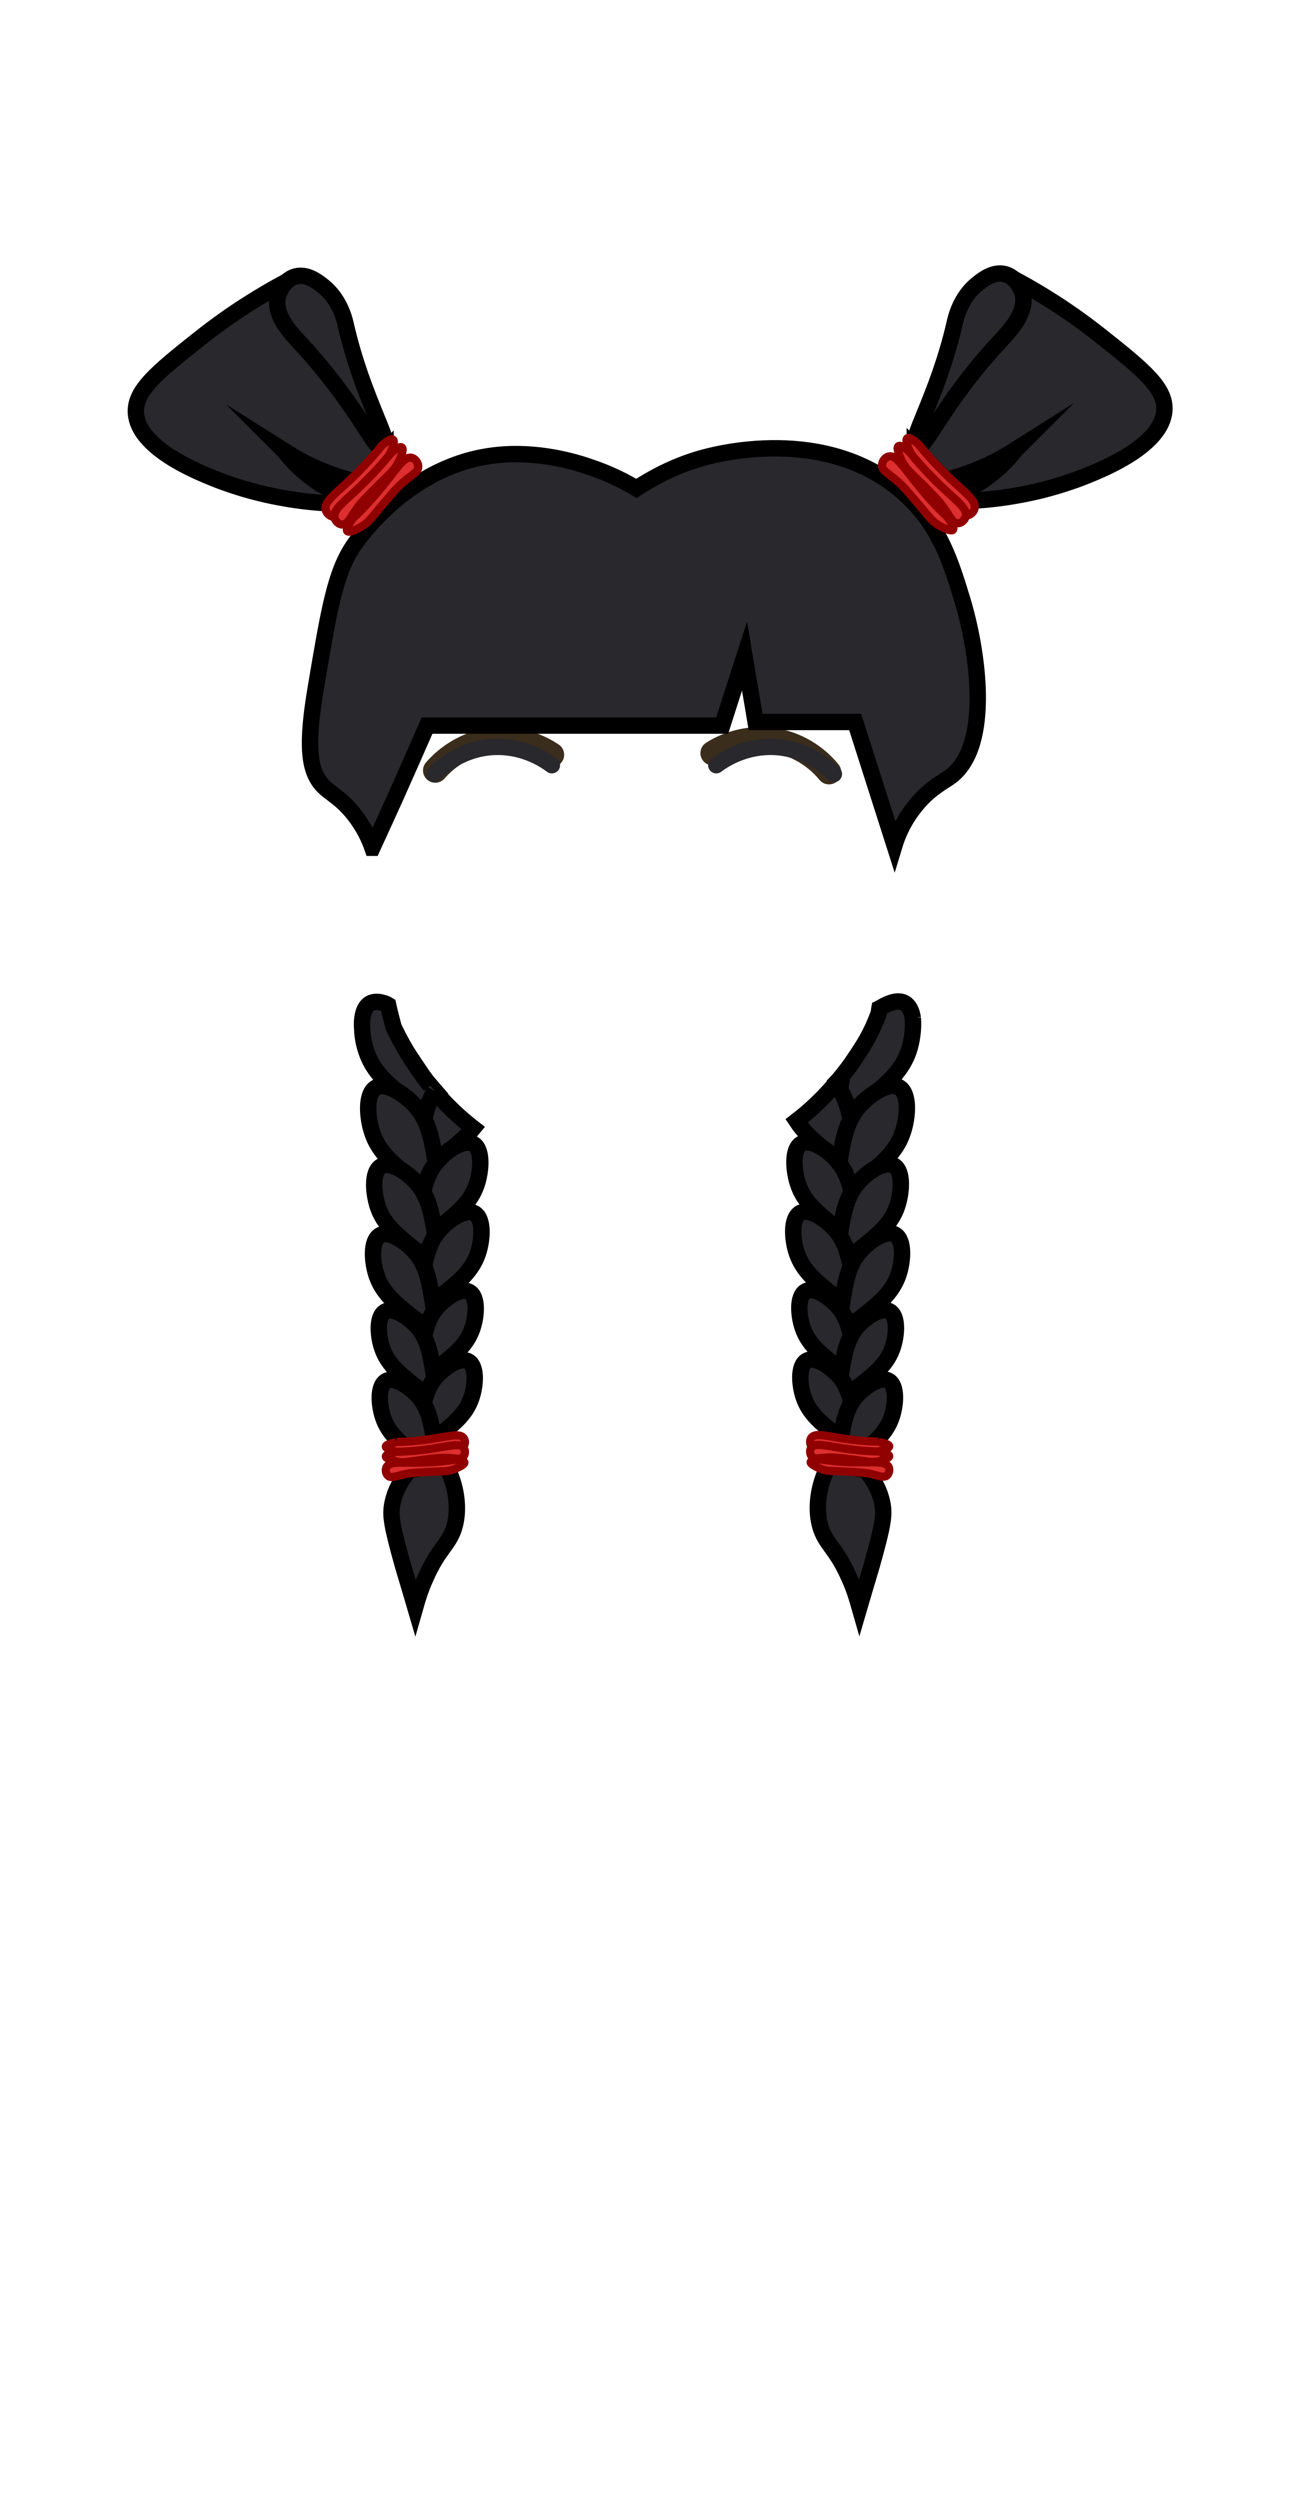 <?xml version="1.0" encoding="UTF-8"?>
<svg id="black_bun_braids" xmlns="http://www.w3.org/2000/svg" viewBox="0 0 39.6 76.32">
  <path d="M13.29,23.52c.13-.15.72-.81,1.73-.93.96-.11,1.65.33,1.83.45" fill="none" stroke="#3b2d1b" stroke-linecap="round" stroke-linejoin="round" stroke-width=".75"/>
  <path d="M21.76,22.99c.17-.11.92-.56,1.93-.38.95.17,1.49.8,1.62.96" fill="none" stroke="#3b2d1b" stroke-linecap="round" stroke-linejoin="round" stroke-width=".75"/>
  <path d="M21.87,23.36c.16-.12.87-.64,1.89-.55.96.09,1.55.67,1.7.82" fill="none" stroke="#28282d" stroke-linecap="round" stroke-miterlimit="10" stroke-width=".5"/>
  <path d="M16.85,23.36c-.16-.12-.87-.64-1.89-.55-.96.09-1.55.67-1.7.82" fill="none" stroke="#28282d" stroke-linecap="round" stroke-miterlimit="10" stroke-width=".5"/>
  <path d="M27.93,13.68c.52.54,1.04,1.07,1.56,1.61.43-.01,1.02-.06,1.7-.19.43-.08,1.17-.25,1.97-.57.57-.23,2.31-.94,2.39-1.99.05-.68-.61-1.23-1.95-2.29-1.02-.81-1.95-1.36-2.6-1.71-.12.37-.25.68-.37.94-.23.48-.44.81-.49.88-.28.42-.54.71-.6.77-.33.37-.83,1.07-1.61,2.56Z" fill="#28282d" stroke="#000" stroke-miterlimit="10" stroke-width=".5"/>
  <path d="M27.97,13.65c-.27-.14.65-1.52,1.17-3.75.04-.19.18-.82.71-1.24.14-.11.48-.39.84-.29.29.08.48.38.54.63.12.56-.41,1.11-.69,1.41-1.81,1.95-2.3,3.37-2.56,3.23Z" fill="#28282d" stroke="#000" stroke-miterlimit="10" stroke-width=".5"/>
  <path d="M11.77,13.76c-.52.54-1.04,1.07-1.56,1.61-.43-.01-1.02-.06-1.7-.19-.43-.08-1.17-.25-1.97-.57-.57-.23-2.31-.94-2.39-1.99-.05-.68.61-1.23,1.95-2.29,1.02-.81,1.95-1.36,2.6-1.71.12.37.25.68.37.94.23.48.44.81.49.88.28.42.54.71.6.77.33.37.83,1.07,1.61,2.56Z" fill="#28282d" stroke="#000" stroke-miterlimit="10" stroke-width=".5"/>
  <path d="M11.74,13.72c.27-.14-.65-1.52-1.17-3.75-.04-.19-.18-.82-.71-1.24-.14-.11-.48-.39-.84-.29-.29.08-.48.38-.54.63-.12.56.41,1.11.69,1.41,1.81,1.95,2.3,3.37,2.56,3.23Z" fill="#28282d" stroke="#000" stroke-miterlimit="10" stroke-width=".5"/>
  <path d="M26.2,33.38c-.14-.08-.32-.18-.52-.32-.03-.02-.06-.04-.09-.07.05-.05.09-.1.13-.16.13-.16.25-.32.37-.5.06.37.09.69.1.93h0c-.01.07-.01.1.01.12Z" fill="#28282d" stroke="#000" stroke-miterlimit="10" stroke-width=".5"/>
  <path d="M27.87,31.08h0c.03.33-.03.73-.13,1.02-.19.53-.54.87-.96,1.22,0,0-.01,0-.01.01-.08.06-.16.13-.24.19-.06.05-.12.1-.18.13-.01.02-.03.04-.05.05-.13.1-.27.18-.38.25-.14.1-.26.16-.36.22.01-.21.03-.53.09-.9,0-.05.01-.1.02-.15,0-.02.01-.04.01-.06.01-.08.03-.16.04-.23.13-.16.25-.32.37-.5h0c.13-.19.25-.38.37-.59.12-.21.24-.46.37-.81.01-.05.01-.1.02-.15.02-.01.03-.01.04-.02.27-.16.54-.25.73-.14.14.08.22.25.25.46Z" fill="#28282d" stroke="#000" stroke-miterlimit="10" stroke-width=".5"/>
  <path d="M26.18,35.78c-.14-.08-.33-.19-.55-.34-.05-.04-.11-.08-.17-.12-.01,0-.01-.01-.02-.02-.05-.04-.11-.08-.17-.13-.04-.03-.08-.07-.12-.1-.01-.01-.02-.02-.03-.02-.31-.26-.59-.51-.8-.83.39-.3.8-.68,1.19-1.14.06.06.1.12.14.19.13.21.21.43.27.68.02.07.04.15.05.23h0c.04.2.08.39.11.61.07.41.1.76.1.99Z" fill="#28282d" stroke="#000" stroke-miterlimit="10" stroke-width=".5"/>
  <path d="M25.52,36.53c.22-.12.55-.32.91-.61.49-.4.93-.75,1.13-1.34.16-.46.22-1.2-.11-1.39-.32-.18-.9.23-1.2.56-.41.46-.51,1.03-.63,1.78-.07.42-.09.77-.1.99Z" fill="#28282d" stroke="#000" stroke-miterlimit="10" stroke-width=".5"/>
  <path d="M26.21,37.92c-.2-.11-.5-.29-.82-.55-.44-.36-.84-.68-1.02-1.21-.14-.41-.2-1.08.1-1.25.29-.16.81.2,1.08.51.37.42.46.93.57,1.6.06.38.08.69.09.9Z" fill="#28282d" stroke="#000" stroke-miterlimit="10" stroke-width=".5"/>
  <path d="M25.55,38.59c.2-.11.5-.29.82-.55.44-.36.84-.68,1.02-1.21.14-.41.2-1.08-.1-1.25-.29-.16-.81.2-1.08.51-.37.42-.46.93-.57,1.6-.06.38-.08.69-.09.9Z" fill="#28282d" stroke="#000" stroke-miterlimit="10" stroke-width=".5"/>
  <path d="M26.14,39.99c-.2-.11-.49-.28-.81-.54-.44-.35-.82-.67-1-1.19-.14-.41-.19-1.06.1-1.23.28-.16.8.2,1.06.5.37.41.45.91.56,1.58.06.37.08.68.09.88Z" fill="#28282d" stroke="#000" stroke-miterlimit="10" stroke-width=".5"/>
  <path d="M25.62,40.65c.2-.11.49-.28.81-.54.44-.35.82-.67,1-1.19.14-.41.19-1.06-.1-1.23-.28-.16-.8.2-1.06.5-.37.41-.45.91-.56,1.58-.06.37-.08.68-.09.88Z" fill="#28282d" stroke="#000" stroke-miterlimit="10" stroke-width=".5"/>
  <path d="M26.15,42.11c-.18-.1-.44-.26-.73-.49-.4-.32-.75-.61-.91-1.08-.13-.37-.18-.97.09-1.12.26-.15.72.18.97.45.33.37.41.83.51,1.43.06.34.07.62.08.8Z" fill="#28282d" stroke="#000" stroke-miterlimit="10" stroke-width=".5"/>
  <path d="M25.61,42.72c.18-.1.44-.26.73-.49.4-.32.75-.61.91-1.08.13-.37.18-.97-.09-1.12-.26-.15-.72.18-.97.45-.33.37-.41.83-.51,1.43-.06.34-.07.62-.08.8Z" fill="#28282d" stroke="#000" stroke-miterlimit="10" stroke-width=".5"/>
  <path d="M26.18,44.23c-.18-.1-.44-.26-.73-.49-.4-.32-.75-.61-.91-1.08-.13-.37-.18-.97.09-1.12.26-.15.72.18.97.45.33.37.41.83.51,1.43.06.34.07.62.08.8Z" fill="#28282d" stroke="#000" stroke-miterlimit="10" stroke-width=".5"/>
  <path d="M25.58,44.84c.18-.1.44-.26.73-.49.4-.32.75-.61.91-1.08.13-.37.18-.97-.09-1.12-.26-.15-.72.18-.97.45-.33.37-.41.83-.51,1.43-.06.34-.07.62-.08.8Z" fill="#28282d" stroke="#000" stroke-miterlimit="10" stroke-width=".5"/>
  <path d="M26.4,44.85c.4.45.51.86.55,1.1.05.32.01.62-.34,1.86-.15.51-.28.93-.37,1.24-.06-.21-.15-.53-.31-.88-.41-.94-.73-1.02-.89-1.59-.27-.99.31-2.15.57-2.14.09,0,.11.15.31.28.18.12.36.13.47.13Z" fill="#28282d" stroke="#000" stroke-miterlimit="10" stroke-width=".5"/>
  <path d="M26.82,44.01c-.43-.01-.79-.05-1.04-.09-.54-.08-.86-.18-.99-.05-.08.08-.07.22,0,.3.09.09.24.03.54.02.18,0,.37.02.75.07.39.05.51.09.73.05.13-.03.34-.09.34-.16,0-.08-.32-.13-.34-.14Z" fill="#dd2f2f" stroke="#910000" stroke-miterlimit="10" stroke-width=".25"/>
  <path d="M26.82,44.31c-.43-.01-.79-.05-1.04-.09-.54-.08-.86-.18-.99-.05-.08.08-.07.22,0,.3.09.09.24.03.54.02.18,0,.37.02.75.07.39.05.51.09.73.05.13-.03.34-.09.34-.16,0-.08-.32-.13-.34-.14Z" fill="#dd2f2f" stroke="#910000" stroke-miterlimit="10" stroke-width=".25"/>
  <path d="M25.1,44.56c.43.06.78.08,1.04.08.55.01.87-.04.98.12.06.09.03.23-.05.29-.1.07-.24,0-.54-.07-.17-.03-.37-.04-.75-.06-.39-.02-.52,0-.72-.08-.12-.05-.32-.14-.31-.21.02-.08.34-.08.36-.08Z" fill="#dd2f2f" stroke="#910000" stroke-miterlimit="10" stroke-width=".25"/>
  <path d="M13.14,33.14c-.16.11-.3.19-.41.25,0-.18.02-.42.06-.72.1.15.21.31.35.47Z" fill="#28282d" stroke="#000" stroke-miterlimit="10" stroke-width=".5"/>
  <path d="M13.14,33.14c-.14-.16-.25-.32-.35-.47-.38-.53-.62-1-.77-1.31h0c-.06-.22-.12-.45-.17-.68-.05-.03-.1-.05-.14-.06-.15-.05-.3-.05-.41.01-.21.12-.27.46-.24.81.01.24.06.47.13.67.18.53.53.87.95,1.22t.01.01c.08.07.16.13.24.2s.16.13.24.18c.14.1.26.19.37.26.14.09.26.15.36.21-.01-.21-.02-.51-.08-.87" fill="#28282d" stroke="#000" stroke-miterlimit="10" stroke-width=".5"/>
  <path d="M13.27,33.31c-.12.2-.21.42-.27.67-.02.07-.03.14-.04.21h0c-.05.2-.08.39-.12.61-.07.42-.09.76-.1.99.15-.08.34-.19.55-.34.05-.04.11-.08.17-.12.1-.09.22-.19.34-.27.24-.2.47-.4.65-.62-.46-.36-.85-.74-1.17-1.12" fill="#28282d" stroke="#000" stroke-miterlimit="10" stroke-width=".5"/>
  <path d="M13.41,36.54c-.22-.12-.55-.32-.91-.61-.49-.4-.93-.75-1.13-1.34-.16-.46-.22-1.2.11-1.39.32-.18.9.23,1.2.56.41.46.51,1.03.63,1.78.07.42.09.77.1.99Z" fill="#28282d" stroke="#000" stroke-miterlimit="10" stroke-width=".5"/>
  <path d="M12.71,37.93c.2-.11.5-.29.82-.55.44-.36.84-.68,1.02-1.21.14-.41.2-1.08-.1-1.25-.29-.16-.81.2-1.08.51-.37.42-.46.93-.57,1.6-.06.38-.08.69-.09.9Z" fill="#28282d" stroke="#000" stroke-miterlimit="10" stroke-width=".5"/>
  <path d="M13.38,38.61c-.2-.11-.5-.29-.82-.55-.44-.36-.84-.68-1.02-1.21-.14-.41-.2-1.08.1-1.25.29-.16.81.2,1.08.51.37.42.46.93.57,1.6.06.38.08.69.09.9Z" fill="#28282d" stroke="#000" stroke-miterlimit="10" stroke-width=".5"/>
  <path d="M12.78,40c.2-.11.49-.28.81-.54.44-.35.82-.67,1-1.19.14-.41.19-1.06-.1-1.23-.28-.16-.8.2-1.06.5-.37.41-.45.91-.56,1.58-.06.37-.08.68-.09.88Z" fill="#28282d" stroke="#000" stroke-miterlimit="10" stroke-width=".5"/>
  <path d="M13.31,40.67c-.2-.11-.49-.28-.81-.54-.44-.35-.82-.67-1-1.19-.14-.41-.19-1.06.1-1.23.28-.16.8.2,1.06.5.37.41.45.91.56,1.58.06.37.08.68.09.88Z" fill="#28282d" stroke="#000" stroke-miterlimit="10" stroke-width=".5"/>
  <path d="M12.78,42.13c.18-.1.44-.26.73-.49.4-.32.75-.61.91-1.08.13-.37.18-.97-.09-1.12-.26-.15-.72.18-.97.45-.33.37-.41.83-.51,1.43-.06.34-.07.62-.08.8Z" fill="#28282d" stroke="#000" stroke-miterlimit="10" stroke-width=".5"/>
  <path d="M13.31,42.73c-.18-.1-.44-.26-.73-.49-.4-.32-.75-.61-.91-1.08-.13-.37-.18-.97.09-1.12.26-.15.72.18.97.45.33.37.41.83.51,1.43.06.34.07.62.08.8Z" fill="#28282d" stroke="#000" stroke-miterlimit="10" stroke-width=".5"/>
  <path d="M12.75,44.25c.18-.1.44-.26.73-.49.4-.32.75-.61.91-1.08.13-.37.18-.97-.09-1.12-.26-.15-.72.18-.97.45-.33.37-.41.83-.51,1.43-.06.34-.07.62-.08.8Z" fill="#28282d" stroke="#000" stroke-miterlimit="10" stroke-width=".5"/>
  <path d="M13.34,44.85c-.18-.1-.44-.26-.73-.49-.4-.32-.75-.61-.91-1.08-.13-.37-.18-.97.09-1.12.26-.15.72.18.97.45.33.37.41.83.51,1.43.06.34.07.62.08.8Z" fill="#28282d" stroke="#000" stroke-miterlimit="10" stroke-width=".5"/>
  <path d="M12.52,44.86c-.4.45-.51.86-.55,1.1-.05.32-.01.62.34,1.86.15.51.28.93.37,1.24.06-.21.15-.53.31-.88.41-.94.73-1.02.89-1.59.27-.99-.31-2.15-.57-2.14-.09,0-.11.15-.31.28-.18.12-.36.13-.47.13Z" fill="#28282d" stroke="#000" stroke-miterlimit="10" stroke-width=".5"/>
  <path d="M12.11,44.02c.43-.01.79-.05,1.04-.09.54-.08.86-.18.99-.05.08.08.07.22,0,.3-.09.09-.24.03-.54.02-.18,0-.37.02-.75.07-.39.05-.51.09-.73.05-.13-.03-.34-.09-.34-.16,0-.08.32-.13.34-.14Z" fill="#dd2f2f" stroke="#910000" stroke-miterlimit="10" stroke-width=".25"/>
  <path d="M12.11,44.32c.43-.01.79-.05,1.04-.09.54-.08.86-.18.99-.05.08.08.07.22,0,.3-.09.09-.24.03-.54.02-.18,0-.37.02-.75.07-.39.05-.51.09-.73.05-.13-.03-.34-.09-.34-.16,0-.08.32-.13.34-.14Z" fill="#dd2f2f" stroke="#910000" stroke-miterlimit="10" stroke-width=".25"/>
  <path d="M13.83,44.57c-.43.06-.78.08-1.04.08-.55.01-.87-.04-.98.12-.06.09-.03.23.05.29.1.07.24,0,.54-.07.17-.03.37-.04.75-.06.39-.02.52,0,.72-.08.12-.05.32-.14.31-.21-.02-.08-.34-.08-.36-.08Z" fill="#dd2f2f" stroke="#910000" stroke-miterlimit="10" stroke-width=".25"/>
  <path d="M11.37,25.88c.24-.52.48-1.05.72-1.58.32-.72.64-1.44.95-2.15h9.01c.23-.71.45-1.41.68-2.12.11.67.23,1.34.34,2.01h3.04c.4,1.25.8,2.51,1.2,3.76.1-.33.3-.8.69-1.26.41-.49.79-.66,1.03-.84,1.26-.95.82-3.87.34-5.43-.34-1.11-.68-2.22-1.72-3.17-2.4-2.19-5.88-1.22-6.31-1.09-.84.25-1.48.62-1.91.9-.33-.2-.81-.45-1.41-.65-.4-.14-1.59-.52-2.92-.36-2.58.3-4.1,2.46-4.3,2.75-.57.83-.76,1.99-1.15,4.3-.31,1.81-.23,2.6.23,3.06.22.22.54.36.92.84.31.39.48.77.57,1.03Z" fill="#28282d" stroke="#000" stroke-miterlimit="10" stroke-width=".5"/>
  <path d="M31.01,13.73c-.28.36-.56.61-.76.76-.29.22-.62.47-.85.36-.11-.06-.16-.18-.19-.29.23-.07.48-.16.74-.27.42-.18.77-.38,1.07-.57Z" fill="#28282d" stroke="#000" stroke-miterlimit="10" stroke-width=".5"/>
  <path d="M8.68,13.77c.28.36.56.61.76.76.29.22.62.47.85.36.11-.06.16-.18.19-.29-.23-.07-.48-.16-.74-.27-.42-.18-.77-.38-1.07-.57Z" fill="#28282d" stroke="#000" stroke-miterlimit="10" stroke-width=".5"/>
  <path d="M28.08,13.61c.35.42.65.73.88.95.49.47.82.69.8.93-.01.14-.15.26-.27.24-.15-.02-.21-.21-.44-.52-.13-.18-.3-.35-.64-.69-.34-.34-.47-.43-.6-.68-.08-.15-.18-.41-.11-.46.08-.07.37.2.38.22Z" fill="#dd2f2f" stroke="#910000" stroke-miterlimit="10" stroke-width=".25"/>
  <path d="M27.81,13.85c.35.42.65.73.88.95.49.47.82.69.8.93-.01.14-.15.26-.27.24-.15-.02-.21-.21-.44-.52-.13-.18-.3-.35-.64-.69-.34-.34-.47-.43-.6-.68-.08-.15-.18-.41-.11-.46.08-.07.37.2.38.22Z" fill="#dd2f2f" stroke="#910000" stroke-miterlimit="10" stroke-width=".25"/>
  <path d="M28.9,15.76c-.39-.37-.68-.71-.88-.96-.43-.53-.64-.89-.86-.87-.13.01-.24.16-.23.29.01.16.2.23.48.48.17.14.32.33.63.69.32.37.39.51.63.65.14.08.38.2.43.13.06-.09-.19-.4-.2-.42Z" fill="#dd2f2f" stroke="#910000" stroke-miterlimit="10" stroke-width=".25"/>
  <path d="M11.62,13.65c-.35.42-.65.73-.88.95-.49.47-.82.69-.8.93.01.14.15.26.27.24.15-.02.21-.21.44-.52.13-.18.3-.35.64-.69.34-.34.47-.43.6-.68.08-.15.18-.41.11-.46-.08-.07-.37.2-.38.22Z" fill="#dd2f2f" stroke="#910000" stroke-miterlimit="10" stroke-width=".25"/>
  <path d="M11.89,13.89c-.35.42-.65.73-.88.95-.49.47-.82.69-.8.93.01.14.15.26.27.24.15-.02.21-.21.44-.52.13-.18.3-.35.64-.69.34-.34.47-.43.6-.68.08-.15.18-.41.11-.46-.08-.07-.37.2-.38.22Z" fill="#dd2f2f" stroke="#910000" stroke-miterlimit="10" stroke-width=".25"/>
  <path d="M10.8,15.8c.39-.37.68-.71.88-.96.43-.53.64-.89.86-.87.13.01.24.16.23.29-.01.16-.2.23-.48.48-.17.14-.32.33-.63.69-.32.37-.39.51-.63.65-.14.08-.38.2-.43.13-.06-.09.19-.4.2-.42Z" fill="#dd2f2f" stroke="#910000" stroke-miterlimit="10" stroke-width=".25"/>
</svg>